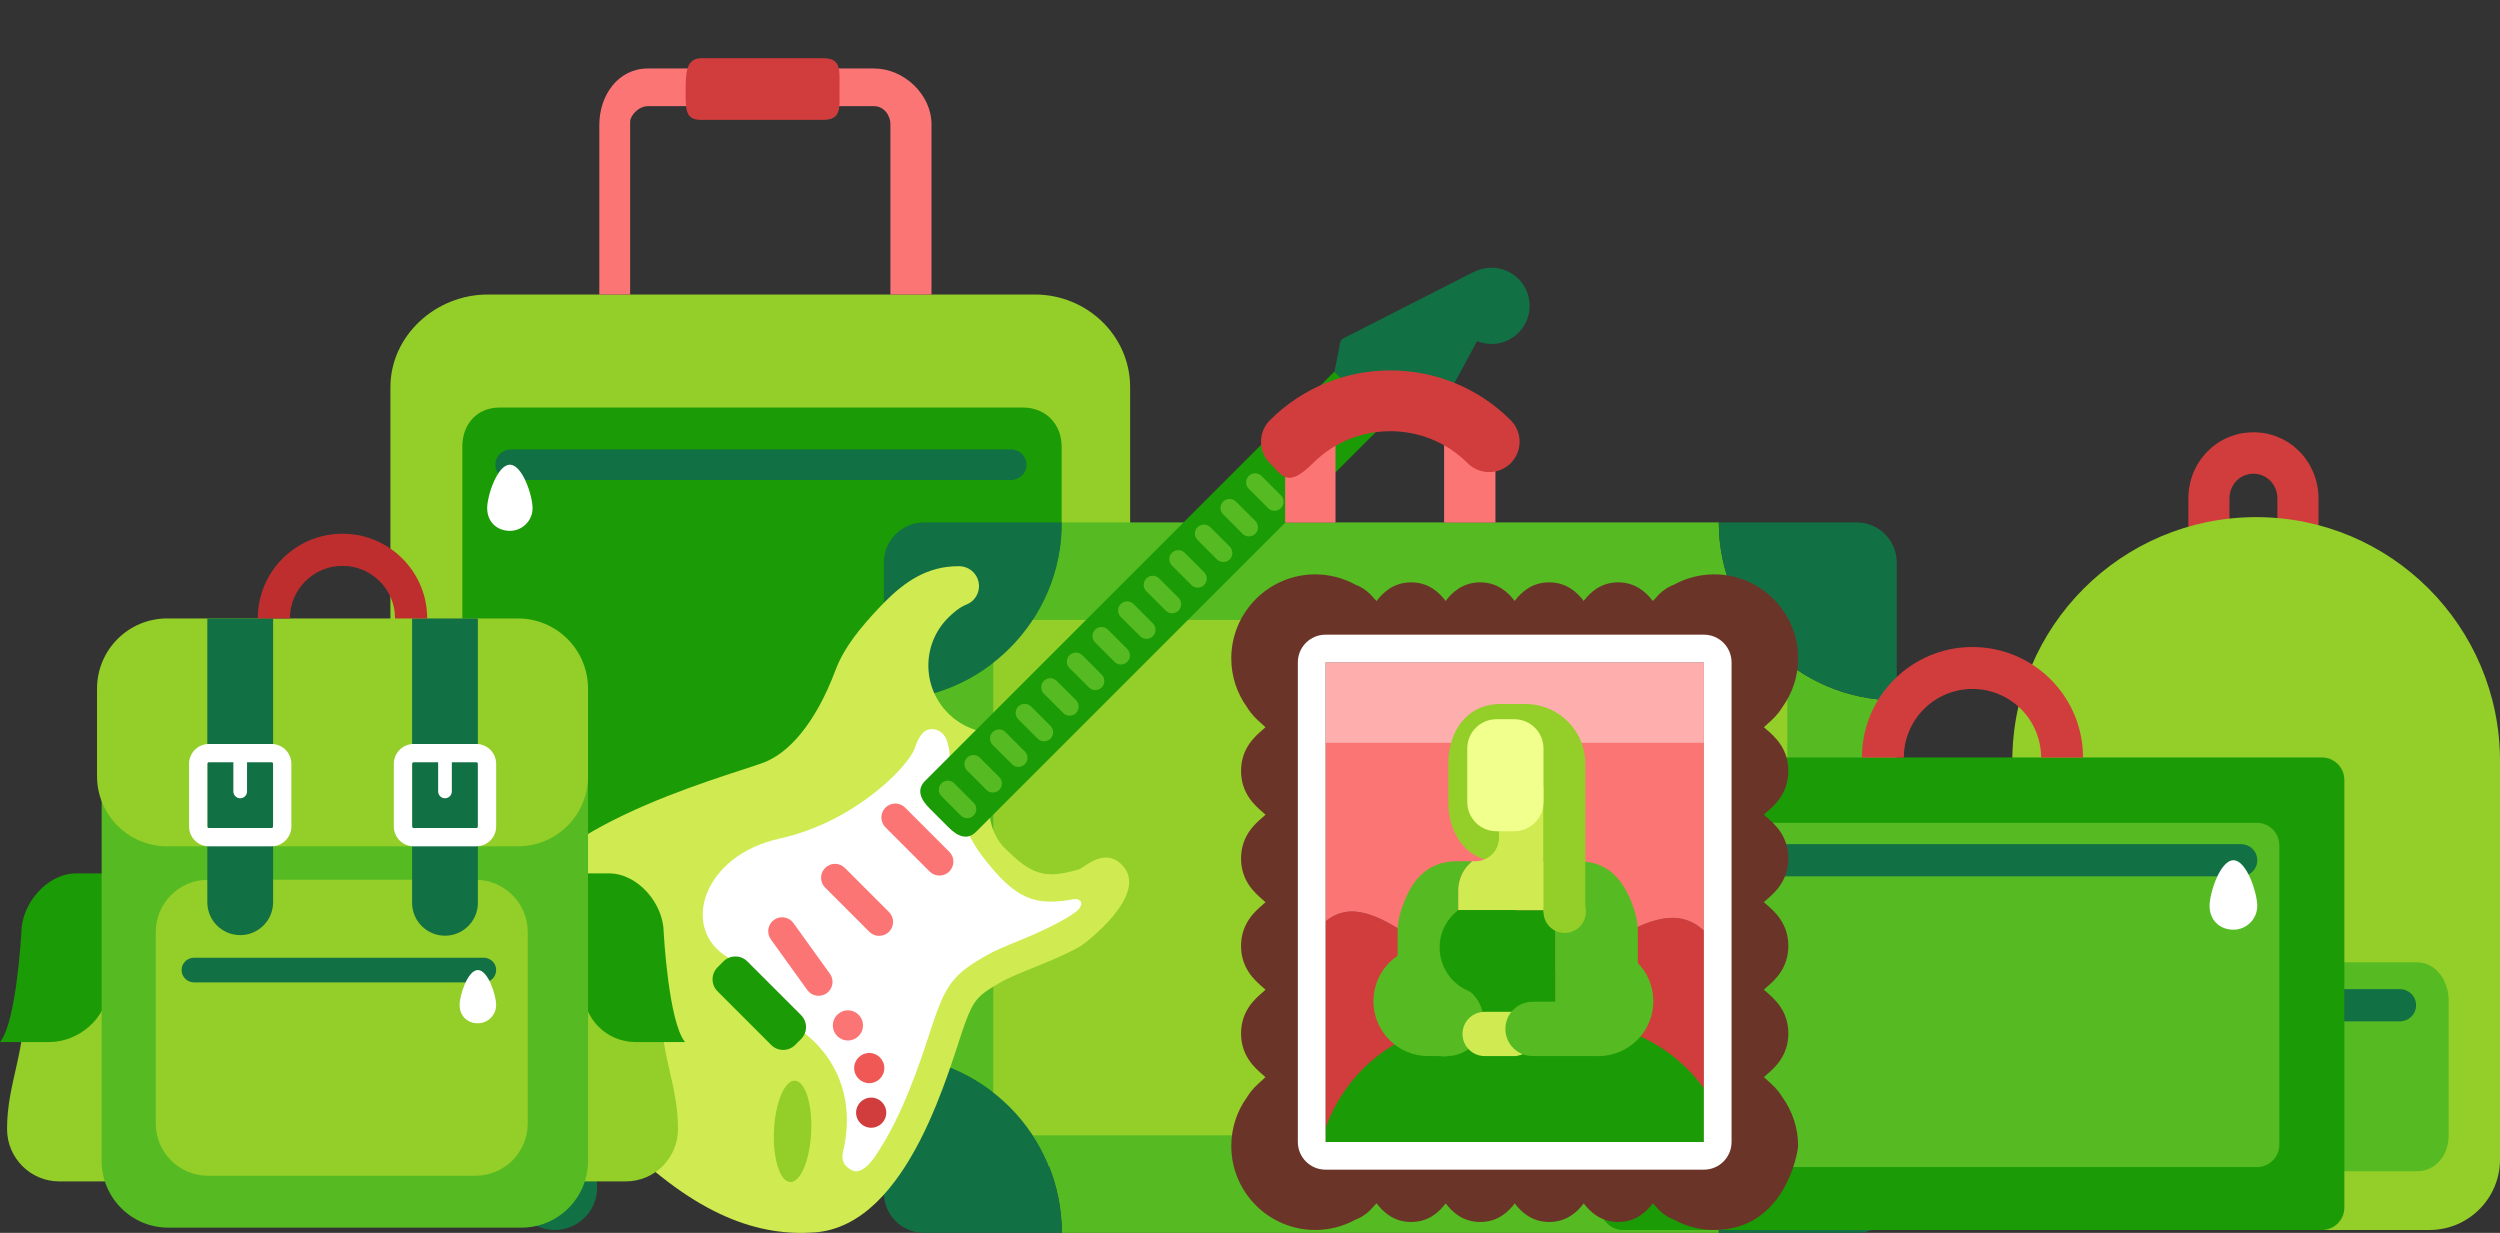 <?xml version="1.0" encoding="utf-8"?>
<!-- Generator: Adobe Illustrator 17.0.0, SVG Export Plug-In . SVG Version: 6.00 Build 0)  -->
<!DOCTYPE svg PUBLIC "-//W3C//DTD SVG 1.1//EN" "http://www.w3.org/Graphics/SVG/1.1/DTD/svg11.dtd">
<svg version="1.1" id="Layer_1" xmlns="http://www.w3.org/2000/svg" xmlns:xlink="http://www.w3.org/1999/xlink" x="0px" y="0px"
	 width="730px" height="360px" viewBox="0 0 730 360" enable-background="new 0 0 730 360" xml:space="preserve">
<rect x="0" y="0" width="730" height="360" fill="#333333" stroke="none"/>
<g>
	<g>
		<g>
			<g>
				<g>
					<path fill="#127045" d="M174.332,346.976c0,6.73-5.653,12.178-12.372,12.178l0,0c-6.732,0-12.381-5.448-12.381-12.178v-12.929
						c0-6.725,5.649-12.18,12.381-12.18l0,0c6.719,0,12.372,5.455,12.372,12.18V346.976z"/>
					<path fill="#127045" d="M294.555,346.976c0,6.73-5.115,12.178-11.834,12.178l0,0c-6.732,0-11.843-5.448-11.843-12.178v-12.929
						c0-6.725,5.111-12.18,11.843-12.18l0,0c6.719,0,11.834,5.455,11.834,12.18V346.976z"/>
					<path fill="#94CE28" d="M302.196,86H200.419h-58.011C127.268,86,114,97.95,114,113.088v9.922v190.268
						C114,328.417,127.268,341,142.408,341h58.011h101.777c15.14,0,27.804-12.583,27.804-27.722V123.01v-9.922
						C330,97.95,317.336,86,302.196,86z"/>
				</g>
				<path fill="#1B9B05" d="M298.696,119h-98.277h-54.511c-6.634,0-10.908,4.824-10.908,11.459v166.339v8.462
					c0,4.692,2.148,9.612,6.073,11.588c1.621,0.816,2.896,2.152,4.835,2.152h54.44h98.347c1.935,0,3.404-1.335,5.023-2.147
					c3.932-1.974,6.281-6.897,6.281-11.594v-8.462V130.459C310,123.824,305.333,119,298.696,119z"/>
				<g>
					<path fill="#127045" d="M295.207,131.222c2.5,0,4.533,1.969,4.533,4.473l0,0c0,2.506-2.033,4.473-4.533,4.473H149.182
						c-2.506,0-4.533-1.967-4.533-4.473l0,0c0-2.503,2.027-4.473,4.533-4.473H295.207z"/>
				</g>
				<path fill="#FFFFFF" d="M155.51,148.38c0,3.659-2.972,6.627-6.625,6.627c-3.709,0-6.629-2.556-6.629-6.627
					c0-3.659,2.968-12.685,6.629-12.685C152.538,135.695,155.51,144.721,155.51,148.38z"/>
			</g>
			<path fill="#FC7575" d="M255.246,20h-54.827h-0.736h-10.502C180.493,20,175,27.807,175,36.497V86h9V35.562
				c0-1.806,2.439-4.562,5.181-4.562h10.502h0.736h54.827c2.745,0,4.754,2.552,4.754,5.293V86h12V36.293
				C272,27.603,263.934,20,255.246,20z"/>
		</g>
		<path fill="#D13D3D" d="M240.392,17h-35.559l0,0c-4.533,0-4.627,4.265-4.627,9.584c0,5.323-0.109,8.416,4.424,8.416l0,0h35.756
			h0.006c5.401,0,4.748-3.599,4.748-9C245.14,20.599,245.794,17,240.392,17z"/>
	</g>
	<g>
		<g>
			<path fill="#D13D3D" d="M665,158.017v-12.439c0-3.996-3.004-7.246-7-7.246s-7,3.25-7,7.246v12.439l-12-2.513v-9.926
				c0-10.669,8.331-19.348,19-19.348s19,8.68,19,19.348v9.926L665,158.017z"/>
			<path fill="#94CE28" d="M658.8,151.002c-39.323,0-71.2,31.877-71.2,71.2v116.364c0,11.37,9.218,20.588,20.588,20.588H658.8
				h50.612c11.37,0,20.588-9.218,20.588-20.588V222.202C730,182.879,698.123,151.002,658.8,151.002z"/>
			<path fill="#56BA22" d="M705.776,281H658.82h-46.957c-5.548,0-9.863,5.455-9.863,11.003v39.604
				c0,5.548,4.315,10.394,9.863,10.394h46.957h46.957c5.548,0,9.224-4.846,9.224-10.394v-39.604
				C715,286.455,711.324,281,705.776,281z"/>
		</g>
		<g>
			<path fill="#127045" d="M700.738,288.833c2.625,0,4.761,2.069,4.761,4.698l0,0c0,2.632-2.135,4.698-4.761,4.698h-84.157
				c-2.632,0-4.761-2.066-4.761-4.698l0,0c0-2.629,2.129-4.698,4.761-4.698H700.738z"/>
		</g>
		<path fill="#FFFFFF" d="M625.742,306.854c0,3.843-3.122,6.96-6.958,6.96c-3.896,0-6.962-2.685-6.962-6.96
			c0-3.843,3.117-13.323,6.962-13.323C622.62,293.53,625.742,303.01,625.742,306.854z"/>
	</g>
	<g>
		<g>
			<g>
				<path fill="#56BA22" d="M553.856,308.034V204.51c-28.7,0-51.966-23.266-51.966-51.966h-3.912H405.97h-95.92
					c0,28.7-23.266,51.966-51.966,51.966v3.913v99.612c28.7,0,51.966,23.266,51.966,51.966h95.92h95.92
					C501.89,331.3,525.156,308.034,553.856,308.034z"/>
				<polygon fill="#3B7F0E" points="272.583,189.019 272.583,189.018 272.573,189.022 				"/>
				<path fill="#3B7F0E" d="M294.945,165.992c-0.002,0.006-0.005,0.013-0.007,0.019h0.001
					C294.939,166.011,294.943,165.998,294.945,165.992z"/>
				<path fill="#3B7F0E" d="M295.689,348.796L295.689,348.796c0.002,0.01,0.005,0.02,0.008,0.03
					C295.694,348.816,295.692,348.806,295.689,348.796z"/>
			</g>
			<rect x="290.042" y="181.022" fill="#94CE28" width="231.857" height="150.499"/>
			<path fill="#127045" d="M310.05,152.544h-12.718v0.001c0,0-0.003,0.042-0.003,0.064c0-0.022,0.002-0.043,0.002-0.043v-0.023
				h-11.309l0,0.001h-16.196c-6.485,0-11.743,5.257-11.743,11.743v16.196v11.308h0.001v12.717
				C286.785,204.51,310.05,181.244,310.05,152.544z M297.19,155.71c-0.021,0.259-0.047,0.516-0.073,0.773
				C297.143,156.226,297.169,155.969,297.19,155.71z M296.736,159.298c-0.014,0.081-0.024,0.162-0.038,0.242
				C296.713,159.461,296.722,159.379,296.736,159.298z M294.945,165.992c-0.002,0.006-0.004,0.013-0.004,0.013l-0.003,0.006
				C294.941,166.005,294.943,165.998,294.945,165.992z M261.479,191.63c0.26-0.023,0.518-0.047,0.776-0.074
				C261.998,191.583,261.739,191.607,261.479,191.63z M265.567,191.076c0.009-0.001,0.017-0.004,0.025-0.005
				C265.584,191.072,265.576,191.074,265.567,191.076z M268.822,190.284c0.198-0.056,0.395-0.112,0.591-0.171
				C269.217,190.172,269.02,190.228,268.822,190.284z M272.583,189.019c-0.003,0.001-0.006,0.002-0.009,0.003
				C272.576,189.021,272.579,189.019,272.583,189.019L272.583,189.019z"/>
			<path fill="#127045" d="M553.856,204.51v-12.717h-0.001v-11.308v-9.314v-6.884c0-6.485-5.257-11.743-11.743-11.743h-6.884
				h-20.621H501.89C501.89,181.244,525.156,204.51,553.856,204.51z"/>
			<path fill="#127045" d="M258.085,308.034v12.718h-0.001v12.853v0.908v13.745c0,6.486,5.257,11.743,11.743,11.743h16.196h3.706
				h7.602c0-0.049-0.004-0.098-0.005-0.147c0,0.049,0.005,0.097,0.005,0.147h12.718C310.05,331.3,286.785,308.034,258.085,308.034z
				 M295.689,348.796c0.003,0.01,0.005,0.021,0.008,0.03C295.694,348.816,295.691,348.806,295.689,348.796L295.689,348.796z"/>
			<path fill="#127045" d="M529.15,360h12.962c6.486,0,11.743-5.257,11.743-11.743v-17.194v-2.399v-7.911h0.001l0-12.718
				c-28.7,0-51.966,23.266-51.966,51.966h12.717H529.15z"/>
		</g>
		<g>
			<g>
				<path fill="#56BA22" d="M304.747,208.277"/>
			</g>
			<g>
				<g>
					<path fill="none" stroke="#1B9B05" stroke-miterlimit="10" d="M296.291,216.732"/>
					<path fill="none" stroke="#1B9B05" stroke-miterlimit="10" d="M296.291,216.732"/>
					<path fill="#D0EB51" d="M281.885,298.549c2.562-6.866,3.801-7.983,10.597-11.892c4.737-2.725,16.541-6.429,23.325-10.582
						c0.712-0.435,20.319-15.021,11.734-23.606c-5.186-5.186-10.833,0.895-12.629,1.423c-10.004,2.941-13.879,1.392-21.581-6.31
						c-7.702-7.702-4.742-23.149,2.96-30.85l8.455-8.455c-7.702,7.702-20.189,7.702-27.891,0c-7.702-7.702-7.702-20.189,0-27.891
						c1.324-1.324,3.423-3.158,5.361-3.858c0.017-0.007,0.034-0.014,0.051-0.021c0.003-0.001,0.006-0.003,0.009-0.004l0,0
						c0.025-0.01,0.049-0.023,0.074-0.034c0.021-0.009,0.044-0.014,0.065-0.023c0.025-0.011,0.048-0.029,0.073-0.041
						c0.28-0.129,0.552-0.278,0.812-0.454c0.028-0.019,0.055-0.041,0.083-0.061c0.272-0.191,0.533-0.402,0.776-0.645
						c2.268-2.268,2.268-5.945,0-8.213c-1.114-1.114-2.568-1.677-4.027-1.697c-0.058,0-0.115,0.001-0.172,0.001
						c-0.008,0-0.017,0-0.025,0c-9.243-0.06-15.831,4.668-21.529,10.366c-0.594,0.594-1.177,1.195-1.747,1.804
						c-5.199,5.541-10.125,11.355-12.679,18.147c-6.185,16.444-14.185,24.469-21.051,27.031
						c-11.679,4.358-72.081,20.194-74.088,48.282c-1.233,17.247,7.663,37.297,31.792,61.426
						c23.222,23.222,41.305,28.558,57.113,27.48C265.841,357.953,277.527,310.228,281.885,298.549z"/>
					<path fill="#FFFFFF" d="M255.735,337.346c7.773-11.411,12.925-27.135,15.769-35.816c0.789-2.408,1.47-4.486,2.066-6.085
						c3.39-9.085,6.135-11.677,14.486-16.481c2.574-1.481,6.109-2.911,10.202-4.565c4.444-1.797,12.527-5.523,15.705-8.021
						c1.614-1.164,1.869-2.258,1.738-2.883c-0.043-0.205-0.617-1.204-2.149-0.926c-11.129,2.023-16.887,0.381-26.823-12.693
						c-6.236-8.206-9.062-19.564-9.416-29.033c-0.062-1.668-0.254-3.121-1.047-5.128c0,0-1.078-2.699-3.983-2.815
						s-4.196,2.753-5.266,5.789c-1.707,4.845-17.082,21.265-39.446,26.198c-22.364,4.932-29.046,26.257-15.101,34.624
						c8.087,4.852,21.208,21.325,21.208,21.325s17.296,10.399,12.899,33.585c-0.393,2.071-1.87,5.295,2.237,7.321
						C252.084,343.354,255.735,337.346,255.735,337.346z"/>
				</g>
			</g>
			<path fill="#1B9B05" d="M389.671,108.477L270.115,228.033c-2.606,2.606-1.237,5.462,1.37,8.069
				c1.345,1.345,4.091,4.091,5.437,5.437c2.606,2.606,5.462,3.976,8.069,1.369l119.556-119.556L389.671,108.477z"/>
			<path fill="#FC7575" d="M277.2,254.475c-1.589,1.589-4.164,1.589-5.752,0l-12.899-12.899c-1.588-1.588-1.588-4.164,0-5.752l0,0
				c1.589-1.588,4.164-1.588,5.752,0l12.899,12.899C278.789,250.311,278.789,252.886,277.2,254.475L277.2,254.475z"/>
			<path fill="#FC7575" d="M259.594,272.081c-1.588,1.588-4.164,1.588-5.752,0l-12.899-12.899c-1.588-1.589-1.588-4.164,0-5.752l0,0
				c1.589-1.588,4.164-1.588,5.752,0l12.899,12.899C261.183,267.917,261.183,270.492,259.594,272.081L259.594,272.081z"/>
			<path fill="#FC7575" d="M241.412,290.02c-1.823,1.312-4.365,0.898-5.677-0.926l-10.656-14.807
				c-1.312-1.823-0.898-4.365,0.926-5.678l0,0c1.823-1.312,4.365-0.898,5.677,0.926l10.656,14.807
				C243.65,286.166,243.236,288.708,241.412,290.02L241.412,290.02z"/>
			<path fill="#1B9B05" d="M233.911,303.391c1.925-1.925,1.925-5.047,0-6.973l-15.688-15.688c-1.925-1.925-5.047-1.925-6.973,0
				l-1.743,1.743c-1.925,1.925-1.925,5.047,0,6.973l15.688,15.688c1.925,1.925,5.047,1.925,6.973,0L233.911,303.391z"/>
			
				<ellipse transform="matrix(0.999 0.047 -0.047 0.999 15.848 -10.549)" fill="#94CE28" cx="231.34" cy="330.359" rx="5.441" ry="14.817"/>
			<circle fill="#FC7575" cx="247.595" cy="299.422" r="4.404"/>
			<circle fill="#EF5854" cx="253.82" cy="311.876" r="4.404"/>
			<circle fill="#D13D3D" cx="254.385" cy="324.898" r="4.404"/>
			<g>
				<path fill="#127045" d="M404.546,123.352c3.935-3.935,13.508-2.101,13.586-2.084c0.776,0.172,1.573-0.192,1.95-0.892
					c0.068-0.125,6.429-11.93,11.252-20.773c4.096,1.682,8.839,0.787,12.063-2.436c4.339-4.339,4.34-11.4,0-15.739
					c-3.358-3.358-8.548-4.194-12.783-2.112c-0.143,0.032-0.284,0.082-0.42,0.151l-37.926,19.326
					c-0.486,0.248-0.832,0.706-0.937,1.241l-1.66,8.443L404.546,123.352z"/>
			</g>
			<path fill="#56BA22" d="M396.476,125.944c-1.033,1.033-2.707,1.033-3.739,0l-5.657-5.657c-1.033-1.033-1.033-2.707,0-3.739l0,0
				c1.033-1.033,2.707-1.033,3.739,0l5.657,5.657C397.509,123.237,397.509,124.911,396.476,125.944L396.476,125.944z"/>
			<path fill="#56BA22" d="M388.997,133.423c-1.033,1.033-2.707,1.033-3.739,0l-5.657-5.657c-1.033-1.033-1.033-2.707,0-3.739l0,0
				c1.033-1.033,2.707-1.033,3.739,0l5.657,5.657C390.03,130.716,390.03,132.39,388.997,133.423L388.997,133.423z"/>
			<path fill="#56BA22" d="M381.519,140.901c-1.033,1.033-2.707,1.033-3.739,0l-5.657-5.657c-1.033-1.033-1.033-2.707,0-3.739l0,0
				c1.033-1.033,2.707-1.033,3.739,0l5.657,5.657C382.551,138.195,382.551,139.869,381.519,140.901L381.519,140.901z"/>
			<path fill="#56BA22" d="M374.04,148.38c-1.033,1.033-2.707,1.033-3.739,0l-5.657-5.657c-1.033-1.033-1.033-2.707,0-3.739l0,0
				c1.033-1.033,2.707-1.033,3.739,0l5.657,5.657C375.072,145.673,375.072,147.347,374.04,148.38L374.04,148.38z"/>
			<path fill="#56BA22" d="M366.561,155.859c-1.033,1.033-2.707,1.033-3.739,0l-5.657-5.657c-1.033-1.033-1.033-2.707,0-3.739l0,0
				c1.033-1.033,2.707-1.033,3.739,0l5.657,5.657C367.594,153.152,367.594,154.826,366.561,155.859L366.561,155.859z"/>
			<path fill="#56BA22" d="M359.082,163.338c-1.033,1.033-2.707,1.033-3.739,0l-5.657-5.657c-1.033-1.033-1.033-2.707,0-3.739l0,0
				c1.033-1.033,2.707-1.033,3.739,0l5.657,5.657C360.115,160.631,360.115,162.305,359.082,163.338L359.082,163.338z"/>
			<path fill="#56BA22" d="M351.604,170.816c-1.033,1.033-2.707,1.033-3.739,0l-5.657-5.657c-1.033-1.033-1.033-2.707,0-3.739l0,0
				c1.033-1.033,2.707-1.033,3.739,0l5.657,5.657C352.636,168.109,352.636,169.784,351.604,170.816L351.604,170.816z"/>
			<path fill="#56BA22" d="M344.125,178.295c-1.033,1.033-2.707,1.033-3.739,0l-5.657-5.657c-1.033-1.033-1.033-2.707,0-3.739l0,0
				c1.033-1.033,2.707-1.033,3.739,0l5.657,5.657C345.158,175.588,345.158,177.262,344.125,178.295L344.125,178.295z"/>
			<path fill="#56BA22" d="M336.646,185.774c-1.033,1.033-2.707,1.033-3.739,0l-5.657-5.657c-1.033-1.033-1.033-2.707,0-3.739l0,0
				c1.033-1.033,2.707-1.033,3.739,0l5.657,5.657C337.679,183.067,337.679,184.741,336.646,185.774L336.646,185.774z"/>
			<path fill="#56BA22" d="M329.167,193.252c-1.033,1.033-2.707,1.033-3.739,0l-5.657-5.657c-1.033-1.033-1.033-2.707,0-3.739l0,0
				c1.033-1.033,2.707-1.033,3.739,0l5.657,5.657C330.2,190.546,330.2,192.22,329.167,193.252L329.167,193.252z"/>
			<path fill="#56BA22" d="M321.689,200.731c-1.033,1.033-2.707,1.033-3.739,0l-5.657-5.657c-1.033-1.033-1.033-2.707,0-3.739l0,0
				c1.033-1.033,2.707-1.033,3.739,0l5.657,5.657C322.721,198.024,322.721,199.699,321.689,200.731L321.689,200.731z"/>
			<path fill="#56BA22" d="M314.21,208.21c-1.033,1.033-2.707,1.033-3.739,0l-5.657-5.657c-1.033-1.033-1.033-2.707,0-3.739l0,0
				c1.033-1.033,2.707-1.033,3.739,0l5.657,5.657C315.243,205.503,315.243,207.177,314.21,208.21L314.21,208.21z"/>
			<path fill="#56BA22" d="M306.731,215.689c-1.033,1.033-2.707,1.033-3.739,0l-5.657-5.657c-1.033-1.033-1.033-2.707,0-3.739l0,0
				c1.033-1.033,2.707-1.033,3.739,0l5.657,5.657C307.764,212.982,307.764,214.656,306.731,215.689L306.731,215.689z"/>
			<path fill="#56BA22" d="M299.253,223.167c-1.033,1.033-2.707,1.033-3.739,0l-5.657-5.657c-1.033-1.033-1.033-2.707,0-3.739l0,0
				c1.033-1.033,2.707-1.033,3.739,0l5.657,5.657C300.285,220.461,300.285,222.135,299.253,223.167L299.253,223.167z"/>
			<path fill="#56BA22" d="M291.774,230.646c-1.033,1.033-2.707,1.033-3.739,0l-5.657-5.657c-1.033-1.033-1.033-2.707,0-3.739l0,0
				c1.033-1.033,2.707-1.033,3.739,0l5.657,5.657C292.806,227.939,292.806,229.614,291.774,230.646L291.774,230.646z"/>
			<path fill="#56BA22" d="M284.295,238.125c-1.033,1.033-2.707,1.033-3.739,0l-5.657-5.657c-1.033-1.033-1.033-2.707,0-3.739l0,0
				c1.033-1.033,2.707-1.033,3.739,0l5.657,5.657C285.328,235.418,285.328,237.092,284.295,238.125L284.295,238.125z"/>
		</g>
		<g>
			<polygon fill="#FC7575" points="389.971,152.598 375.268,152.599 375.268,123.011 389.971,122.724 			"/>
			<rect x="421.68" y="123.011" fill="#FC7575" width="14.989" height="29.588"/>
			<path fill="#D13D3D" d="M441.123,122.701c-9.692-9.692-22.422-14.538-35.153-14.538c-12.73,0-25.461,4.846-35.153,14.538
				c-3.469,3.469-3.469,9.088,0,12.557c3.544,3.547,5.074,7.489,12.557,0c6.23-6.23,14.413-9.345,22.595-9.345
				c8.183,0,16.366,3.115,22.596,9.345c1.733,1.734,4.006,2.601,6.278,2.601s4.546-0.867,6.278-2.601
				C444.592,131.789,444.592,126.169,441.123,122.701z"/>
		</g>
	</g>
	<g>
		<g>
			<g>
				<g>
					<g>
						<g>
							<g>
								<path fill="#94CE28" d="M29.724,270.417l3.415,54.803v19.751H17.323c-8.43,0-15.249-6.834-15.264-15.264
									c-0.025-13.932,6.038-23.198,4.837-39.816C6.355,282.409,29.386,270.39,29.724,270.417z"/>
							</g>
							<g>
								<path fill="#1B9B05" d="M6.234,272.355c0-8.43,7.52-17.323,15.95-17.323h9.166v33.808c0,8.43-8.46,15.437-16.89,15.437H0
									C4.837,298.443,6.234,272.355,6.234,272.355z"/>
								<g>
									<path fill="#94CE28" d="M170.314,270.417v54.803v19.751h12.401c8.43,0,15.249-6.834,15.264-15.264
										c0.025-13.932-6.038-23.198-4.837-39.816C193.683,282.409,170.652,270.39,170.314,270.417z"/>
								</g>
								<path fill="#1B9B05" d="M193.804,272.355c0-8.43-7.52-17.323-15.95-17.323h-7.597l0.057,33.982
									c0,8.43,6.834,15.264,15.264,15.264h14.46C195.201,298.443,193.804,272.355,193.804,272.355z"/>
							</g>
						</g>
						<path fill="#56BA22" d="M152.231,207.264H100.02v0.434l-50.865-0.434c-10.755,0-19.473,8.719-19.473,19.474v112.263
							c0,10.755,8.719,19.473,19.473,19.473h50.865h52.211c10.755,0,19.473-8.718,19.473-19.473V226.738
							C171.704,215.983,162.986,207.264,152.231,207.264z"/>
						<path fill="#94CE28" d="M151.229,180.584H100.02H48.811c-11.308,0-20.476,9.167-20.476,20.476v25.595
							c0,11.308,9.167,20.475,20.476,20.475h51.209h51.209c11.309,0,20.476-9.167,20.476-20.475V201.06
							C171.704,189.751,162.537,180.584,151.229,180.584z"/>
						<path fill="#94CE28" d="M138.835,256.889H99.788H60.74c-8.43,0-15.264,6.834-15.264,15.264v55.902
							c0,8.43,6.834,15.264,15.264,15.264h39.047h39.047c8.43,0,15.264-6.833,15.264-15.264v-55.902
							C154.099,263.723,147.265,256.889,138.835,256.889z"/>
						<g>
							<g>
								<g>
									<path fill="#127045" d="M139.542,180.584v83.037c0,5.304-4.3,9.604-9.604,9.604c-5.304,0-9.604-4.3-9.604-9.604v-83.037
										H139.542z"/>
								</g>
							</g>
							<g>
								<g>
									<path fill="#FFFFFF" d="M114.999,223.034v18.291c0,3.197,2.599,5.794,5.794,5.794h18.294c3.193,0,5.791-2.597,5.791-5.794
										v-18.291c0-3.194-2.599-5.791-5.791-5.791h-18.294C117.597,217.243,114.999,219.84,114.999,223.034z M120.335,223.033
										c0-0.253,0.205-0.457,0.458-0.457h18.293c0.252,0,0.456,0.203,0.456,0.457v18.292c0,0.253-0.205,0.46-0.456,0.46h-18.293
										c-0.253,0-0.458-0.206-0.458-0.46V223.033z"/>
								</g>
								<path fill="#FFFFFF" d="M127.942,221.088c0-1.103,0.894-1.996,1.996-1.996l0,0c1.103,0,1.996,0.894,1.996,1.996V231.1
									c0,1.103-0.894,1.996-1.996,1.996l0,0c-1.103,0-1.996-0.894-1.996-1.996V221.088z"/>
							</g>
						</g>
						<g>
							<g>
								<g>
									<path fill="#127045" d="M60.537,180.584v82.867c0,5.304,4.3,9.604,9.604,9.604s9.604-4.3,9.604-9.604v-82.867H60.537z"/>
								</g>
							</g>
							<g>
								<g>
									<path fill="#FFFFFF" d="M79.287,217.243H60.993c-3.193,0-5.791,2.597-5.791,5.791v18.291c0,3.197,2.599,5.794,5.791,5.794
										h18.293c3.195,0,5.794-2.597,5.794-5.794v-18.291C85.08,219.84,82.482,217.243,79.287,217.243z M79.744,241.325
										c0,0.253-0.205,0.46-0.458,0.46H60.993c-0.252,0-0.456-0.206-0.456-0.46v-18.292c0-0.253,0.205-0.457,0.456-0.457h18.293
										c0.253,0,0.458,0.203,0.458,0.457V241.325z"/>
								</g>
								<path fill="#FFFFFF" d="M72.137,221.088c0-1.103-0.894-1.996-1.996-1.996l0,0c-1.103,0-1.996,0.894-1.996,1.996V231.1
									c0,1.103,0.894,1.996,1.996,1.996l0,0c1.103,0,1.996-0.894,1.996-1.996V221.088z"/>
							</g>
						</g>
						<path fill="#BF2E2E" d="M100.006,155.849c-13.661,0-24.735,11.074-24.735,24.735h9.382c0-8.479,6.873-15.352,15.353-15.352
							c8.479,0,15.353,6.873,15.353,15.352h9.382C124.741,166.923,113.667,155.849,100.006,155.849z"/>
					</g>
				</g>
			</g>
			<g>
				<g>
					<path fill="#127045" d="M141.23,279.655c2.012,0,3.648,1.585,3.648,3.599l0,0c0,2.017-1.636,3.599-3.648,3.599H56.679
						c-2.017,0-3.648-1.583-3.648-3.599l0,0c0-2.014,1.631-3.599,3.648-3.599H141.23z"/>
				</g>
				<path fill="#FFFFFF" d="M144.877,293.463c0,2.944-2.392,5.333-5.332,5.333c-2.985,0-5.335-2.057-5.335-5.333
					c0-2.945,2.388-10.208,5.335-10.208C142.486,283.254,144.877,290.518,144.877,293.463z"/>
			</g>
		</g>
	</g>
	<g>
		<path fill="#1B9B05" d="M684.549,227.727c0-3.62-2.935-6.555-6.555-6.555h-204.07c-3.62,0-6.555,2.935-6.555,6.555V352.6
			c0,3.62,2.935,6.555,6.555,6.555h204.07c3.62,0,6.555-2.935,6.555-6.555V227.727z"/>
		<path fill="#56BA22" d="M665.569,334.237c0,3.62-2.935,6.555-6.555,6.555H492.715c-3.62,0-6.555-2.935-6.555-6.555v-87.415
			c0-3.62,2.935-6.555,6.555-6.555h166.299c3.62,0,6.555,2.935,6.555,6.555V334.237z"/>
		<path fill="#D13D3D" d="M575.96,188.928c-17.829,0-32.282,14.453-32.282,32.282h12.245c0-11.066,8.971-20.037,20.037-20.037
			c11.066,0,20.037,8.971,20.037,20.037h12.245C608.242,203.38,593.789,188.928,575.96,188.928z"/>
		<g>
			<path fill="#127045" d="M654.356,246.492c2.625,0,4.761,2.069,4.761,4.698l0,0c0,2.632-2.135,4.698-4.761,4.698H497.374
				c-2.632,0-4.761-2.066-4.761-4.698l0,0c0-2.629,2.129-4.698,4.761-4.698H654.356z"/>
		</g>
		<path fill="#FFFFFF" d="M659.117,264.513c0,3.843-3.121,6.96-6.958,6.96c-3.896,0-6.962-2.685-6.962-6.96
			c0-3.843,3.117-13.324,6.962-13.324C655.995,251.189,659.117,260.67,659.117,264.513z"/>
	</g>
	<g>
		<g>
			<path fill="#6B3429" d="M500.525,359.155c-4.11,0-8.162-1.045-11.777-3.031c-2.55-0.946-4.275-2.651-5.438-4.05
				c-0.232-0.229-0.459-0.462-0.681-0.7c-1.791,2.357-4.872,5.449-10.094,5.449c-5.205,0-8.284-3.072-10.078-5.426
				c-1.793,2.355-4.872,5.426-10.076,5.426c-5.205,0-8.283-3.071-10.076-5.426c-1.794,2.354-4.872,5.426-10.078,5.426
				c-5.208,0-8.287-3.074-10.081-5.429c-1.793,2.355-4.872,5.429-10.08,5.429c-5.228,0-8.312-3.097-10.102-5.455
				c-0.219,0.234-0.443,0.465-0.671,0.691c-1.167,1.405-2.899,3.119-5.458,4.067c-3.614,1.984-7.665,3.03-11.773,3.03
				c-13.522,0-24.522-11-24.522-24.522c0-5.198,1.614-10.155,4.673-14.369c1.262-2.112,2.885-3.551,4.208-4.725
				c0.334-0.297,0.78-0.692,1.102-1.012c-0.269-0.252-0.613-0.55-0.895-0.795c-2.179-1.887-6.235-5.399-6.235-11.962
				c0-6.563,4.055-10.075,6.234-11.962c0.289-0.251,0.644-0.557,0.915-0.814c-0.271-0.256-0.626-0.562-0.915-0.813
				c-2.179-1.887-6.235-5.4-6.235-11.963c0-6.562,4.056-10.074,6.235-11.962c0.289-0.25,0.642-0.556,0.913-0.811
				c-0.271-0.256-0.625-0.562-0.914-0.812c-2.179-1.887-6.235-5.399-6.235-11.962c0-6.564,4.055-10.077,6.234-11.964
				c0.29-0.251,0.645-0.559,0.917-0.816c-0.272-0.256-0.626-0.563-0.916-0.814c-2.179-1.887-6.234-5.399-6.234-11.962
				c0-6.564,4.055-10.078,6.232-11.966c0.285-0.246,0.632-0.546,0.902-0.8c-0.323-0.321-0.772-0.718-1.108-1.017
				c-1.327-1.177-2.952-2.619-4.214-4.737c-3.054-4.212-4.666-9.164-4.666-14.358c0-13.522,11-24.523,24.522-24.523
				c4.108,0,8.159,1.045,11.773,3.03c2.553,0.946,4.281,2.653,5.445,4.055c0.23,0.227,0.456,0.459,0.677,0.696
				c1.791-2.358,4.872-5.45,10.095-5.45c5.205,0,8.284,3.072,10.078,5.426c1.793-2.355,4.872-5.426,10.076-5.426
				c5.205,0,8.283,3.071,10.077,5.426c1.793-2.354,4.872-5.426,10.078-5.426c5.208,0,8.287,3.074,10.081,5.429
				c1.793-2.355,4.873-5.429,10.08-5.429c5.229,0,8.313,3.098,10.103,5.456c0.217-0.232,0.439-0.461,0.665-0.684
				c1.168-1.409,2.902-3.126,5.467-4.076c3.614-1.982,7.663-3.027,11.769-3.027c13.522,0,24.522,11.001,24.522,24.523
				c0,5.201-1.616,10.161-4.679,14.376c-1.261,2.107-2.881,3.544-4.202,4.716c-0.335,0.297-0.781,0.692-1.103,1.012
				c0.269,0.252,0.613,0.551,0.896,0.795c2.179,1.887,6.235,5.4,6.235,11.962c0,6.563-4.055,10.076-6.235,11.963
				c-0.289,0.251-0.643,0.557-0.914,0.813c0.271,0.256,0.625,0.562,0.914,0.813c2.179,1.887,6.235,5.4,6.235,11.963
				c0,6.562-4.056,10.074-6.235,11.962c-0.289,0.25-0.642,0.556-0.913,0.811c0.271,0.256,0.625,0.563,0.914,0.813
				c2.179,1.887,6.235,5.399,6.235,11.962c0,6.563-4.055,10.076-6.233,11.963c-0.29,0.251-0.645,0.559-0.917,0.816
				c0.272,0.256,0.626,0.563,0.916,0.814c2.179,1.887,6.235,5.399,6.235,11.962c0,6.564-4.055,10.078-6.232,11.966
				c-0.284,0.247-0.632,0.547-0.901,0.801c0.323,0.32,0.771,0.718,1.107,1.016c1.328,1.179,2.955,2.622,4.217,4.743
				c3.053,4.212,4.663,9.163,4.663,14.355C525.047,336.055,521.449,359.155,500.525,359.155z"/>
			<g>
				<path fill="#D13D3D" d="M387.054,333.459h110.478v-61.736c-14.966-13.688-34.893,14.882-56.773,14.882
					c-20.417,0-39.132-29.65-53.704-17.557L387.054,333.459L387.054,333.459z"/>
				<g>
					<rect x="387.054" y="193.409" fill="#FFAEAE" width="110.478" height="23.53"/>
					<path fill="#FC7575" d="M387.054,216.938v52.11c14.572-12.094,33.288,17.556,53.704,17.556
						c21.881,0,41.807-28.57,56.773-14.882v-54.784H387.054z"/>
				</g>
			</g>
			<g>
				<g>
					<path fill="#1B9B05" d="M497.532,333.459v-15.664c-5.502-7.616-13.257-13.499-22.289-16.67
						c-2.669-1.652-5.805-2.622-9.174-2.622c-0.797,0-1.576,0.069-2.345,0.173c-1.277-0.106-2.565-0.173-3.87-0.173
						c-3.273,0-6.465,0.343-9.547,0.987c-1.808-0.638-3.753-0.987-5.78-0.987c-1.805,0-3.54,0.286-5.175,0.796
						c-2.768-0.515-5.617-0.796-8.534-0.796c-2.096,0-4.155,0.152-6.178,0.422c-1.208-0.267-2.458-0.422-3.748-0.422
						c-5.407,0-10.239,2.458-13.445,6.314c-9.401,5.487-16.695,14.181-20.394,24.579v4.063H497.532z"/>
				</g>
				<path fill="#94CE28" d="M438.083,251.605c-9.597,0-15.185-7.808-15.185-17.405v-11.224c0-9.597,5.588-17.405,15.185-17.405
					h7.418c9.597,0,17.405,7.808,17.405,17.405V234.2c0,9.597-7.808,17.405-17.405,17.405H438.083z"/>
				<g>
					<g>
						<path fill="#56BA22" d="M477.219,265.766c-2.712-8.29-7.169-14.283-16.365-14.283h-2.656
							c-2.498,2.016-4.098,5.098-4.098,8.557v5.726v37.397l6.754-1.252c11.448,0,17.4-2.705,17.4-14.153v-15.547
							C478.254,269.96,477.883,267.797,477.219,265.766z"/>
						<g>
							<path fill="#56BA22" d="M425.505,251.483c-9.196,0-13.653,5.993-16.365,14.283c-0.664,2.03-1.035,4.193-1.035,6.446v15.547
								c0,11.448,2.959,20.729,14.408,20.729l0,0l3.319-18.046V260.04c0-3.459,1.601-6.542,4.098-8.557H425.505z"/>
							<polygon fill="#1B9B05" points="452.28,265.766 425.831,265.766 425.831,308.488 432.586,308.488 454.1,308.488 
								454.1,265.766 							"/>
						</g>
					</g>
				</g>
				<path fill="#D0EB51" d="M450.699,251.483v-21.772h-12.977v14.868c0,3.813-3.091,6.904-6.904,6.904h-0.889
					c-2.498,2.016-4.098,5.098-4.098,8.557v5.726h26.449h1.82v-5.726c0-3.459,1.601-6.542,4.098-8.557H450.699z"/>
				<rect x="450.699" y="234.2" fill="#94CE28" width="12.207" height="32.033"/>
				<circle fill="#94CE28" cx="456.891" cy="266.233" r="6.192"/>
				<path fill="#F1FF8D" d="M450.699,234.2c0,4.71-3.818,8.527-8.527,8.527h-5.198c-4.71,0-8.527-3.818-8.527-8.527v-15.663
					c0-4.709,3.818-8.527,8.527-8.527h5.198c4.71,0,8.527,3.818,8.527,8.527V234.2z"/>
				<path fill="#56BA22" d="M433.134,297.749c0-5.866-4.755-10.621-10.621-10.621h-3.786c-5.866,0-10.621,4.755-10.621,10.621l0,0
					c0,5.866,4.755,10.621,10.621,10.621h3.786C428.379,308.37,433.134,303.615,433.134,297.749L433.134,297.749z"/>
				<path fill="#56BA22" d="M482.774,292.346c0-8.857-7.18-16.037-16.037-16.037c-8.857,0-6.634,7.18-6.634,16.037
					c0,8.857-2.223,16.037,6.634,16.037C475.594,308.383,482.774,301.203,482.774,292.346z"/>
				<path fill="#56BA22" d="M422.898,292.346c0-8.857,3.036-16.037-5.821-16.037c-8.857,0-16.037,7.18-16.037,16.037
					c0,8.857,7.18,16.037,16.037,16.037C425.934,308.383,422.898,301.203,422.898,292.346z"/>
				<path fill="#D0EB51" d="M448.473,301.912c0-3.265-2.425-5.957-5.57-6.39v-0.068h-9.395c-3.567,0-6.458,2.891-6.458,6.458
					c0,3.566,2.891,6.458,6.458,6.458h9.395v-0.068C446.048,307.869,448.473,305.177,448.473,301.912z"/>
				<path fill="#56BA22" d="M466.069,300.443c0-4.378-3.549-7.927-7.927-7.927H447.5c-4.378,0-7.927,3.549-7.927,7.927l0,0
					c0,4.378,3.549,7.927,7.927,7.927h19.236C471.115,308.37,466.069,304.821,466.069,300.443L466.069,300.443z"/>
				<g>
					<path fill="#1B9B05" d="M442.495,265.766h-16.722c-3.278,2.515-5.401,6.462-5.401,10.913c0,7.601,6.162,13.762,13.762,13.762
						c7.601,0,13.762-6.161,13.762-13.762C447.896,272.228,445.773,268.281,442.495,265.766z"/>
				</g>
			</g>
		</g>
		<g>
			<path fill="#FFFFFF" d="M497.532,185.325H387.054c-4.465,0-8.084,3.62-8.084,8.084v140.05c0,4.464,3.619,8.084,8.084,8.084
				h110.478c4.465,0,8.084-3.62,8.084-8.084v-140.05C505.616,188.944,501.997,185.325,497.532,185.325z M497.532,333.459H387.054
				v-140.05h110.478V333.459z"/>
		</g>
	</g>
</g>
</svg>
